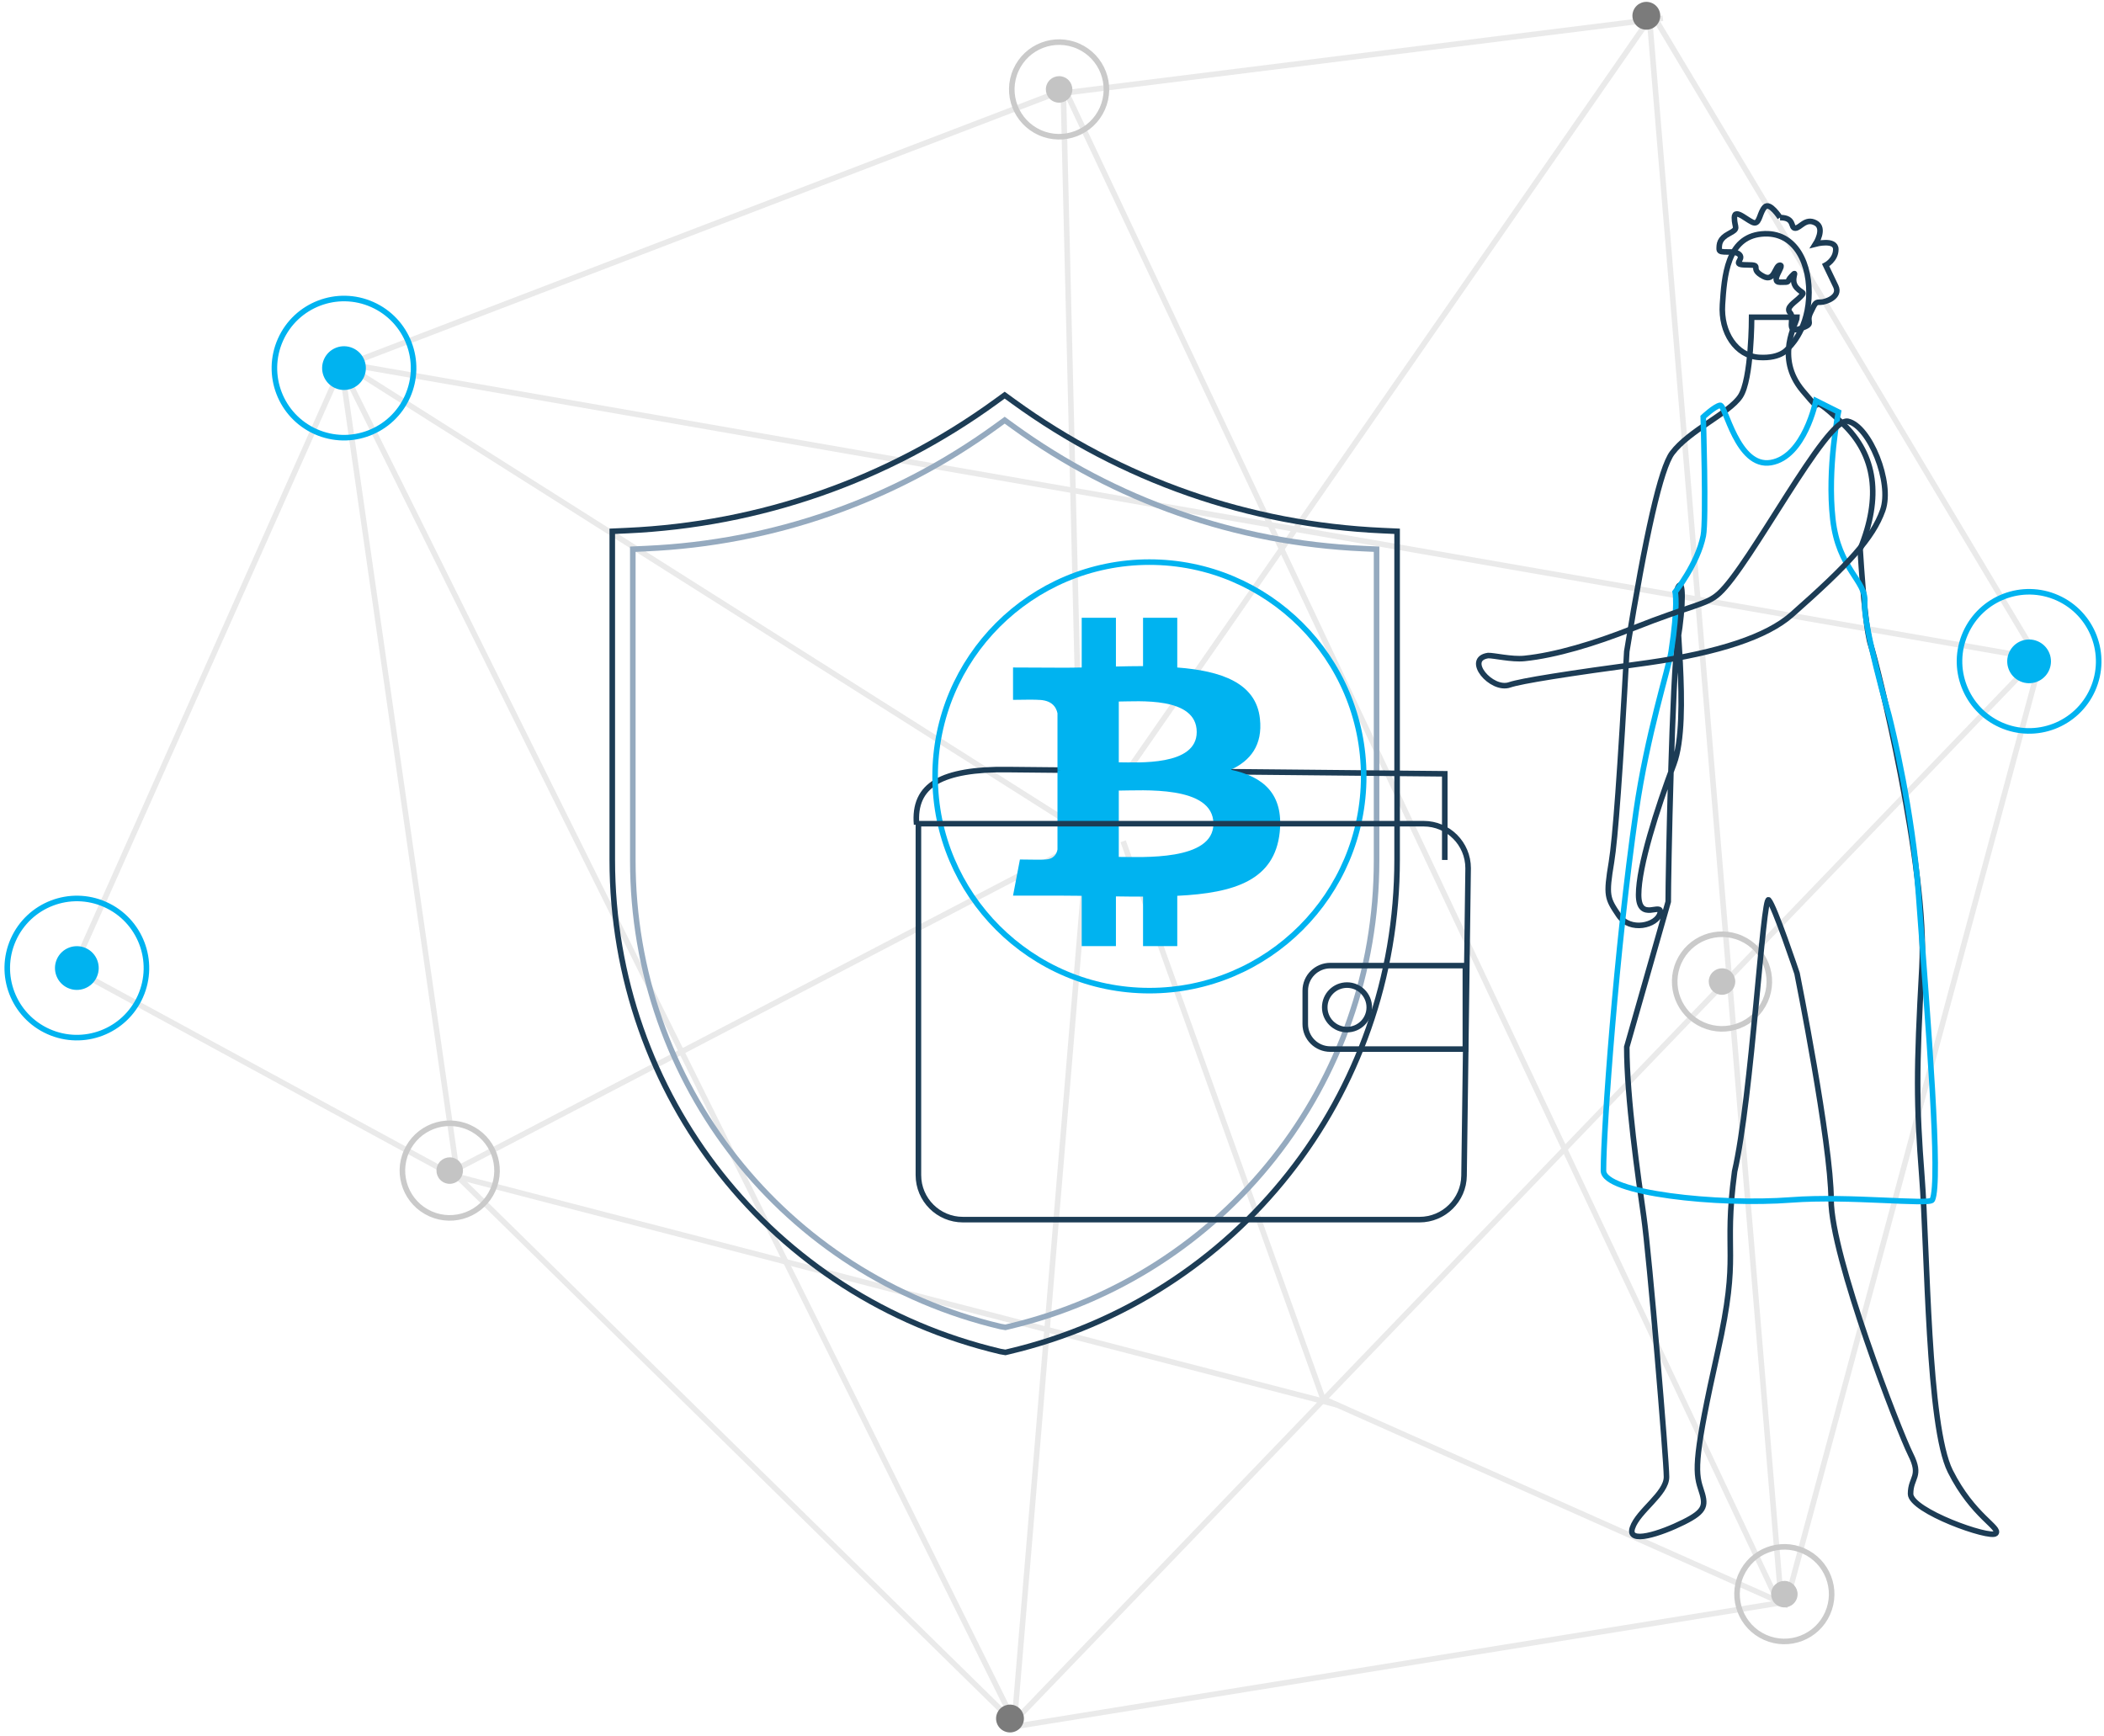 <?xml version="1.0" encoding="UTF-8"?>
<svg width="378px" height="312px" viewBox="0 0 378 312" version="1.1" xmlns="http://www.w3.org/2000/svg" xmlns:xlink="http://www.w3.org/1999/xlink">
    <!-- Generator: Sketch 49 (51002) - http://www.bohemiancoding.com/sketch -->
    <title>securing your wallet</title>
    <desc>Created with Sketch.</desc>
    <defs></defs>
    <g id="Things-you-need-to-know" stroke="none" stroke-width="1" fill="none" fill-rule="evenodd">
        <g id="22.01.18-Bitcoin.org_things-you-need-to-know-Desktop-1200px--" transform="translate(-245, -786)">
            <g id="//body" transform="translate(215, 717)">
                <g id="1">
                    <g id="securing-your-wallet" transform="translate(0, 35)">
                        <g id="Group" transform="translate(234.815, 174.761) rotate(-336) translate(-234.815, -174.761) translate(61.315, 9.261)">
                            <g id="Group-8" opacity="0.2" transform="translate(12, 1)" stroke="#979797">
                                <path d="" id="Path-2"></path>
                                <polyline id="Path-5" points="327.307 250.73 300.262 78.266 0 153.762 156.025 176.619 189.311 1.385"></polyline>
                                <polyline id="Path-6" points="156.719 176.619 209.421 327.611 299.569 78.266"></polyline>
                                <polyline id="Path-8" points="156.719 178.004 76.973 278.434 208.727 327.611"></polyline>
                                <polyline id="Path-9" points="155.332 176.619 98.469 56.795 191.391 0.693"></polyline>
                                <polygon id="Path-10" points="78.359 279.127 0 272.893 0 154.455"></polygon>
                                <polyline id="Path-11" points="299.569 78.266 188.271 0 326.613 252.115 210.114 328.303 0 154.455 98.469 56.102 325.92 252.115"></polyline>
                                <polyline id="Path-13" points="328 252.115 236.465 252.115 162.96 175.234"></polyline>
                                <path d="M76.973,279.127 L239.239,252.115" id="Path-14"></path>
                            </g>
                            <g id="dots" transform="translate(101, 49)">
                                <circle id="Oval-2" fill="#C4C4C4" cx="8.5" cy="8.5" r="2.38"></circle>
                                <circle id="Oval-2" stroke="#CACACA" cx="8.5" cy="8.5" r="8.5"></circle>
                            </g>
                            <g id="dots" transform="translate(330, 243)">
                                <circle id="Oval-2" fill="#C4C4C4" cx="8.5" cy="8.5" r="2.38"></circle>
                                <circle id="Oval-2" stroke="#CACACA" cx="8.5" cy="8.5" r="8.5"></circle>
                            </g>
                            <g id="dots" transform="translate(275, 147)">
                                <circle id="Oval-2" fill="#C4C4C4" cx="8.5" cy="8.5" r="2.38"></circle>
                                <circle id="Oval-2" stroke="#CACACA" cx="8.5" cy="8.5" r="8.5"></circle>
                            </g>
                            <g id="dots" transform="translate(80, 271)">
                                <circle id="Oval-2" fill="#C4C4C4" cx="8.5" cy="8.5" r="2.38"></circle>
                                <circle id="Oval-2" stroke="#CACACA" cx="8.5" cy="8.5" r="8.5"></circle>
                            </g>
                            <circle id="Oval-2" fill="#7B7B7B" cx="220.5" cy="328.5" r="2.5"></circle>
                            <circle id="Oval-2" fill="#7B7B7B" cx="200.5" cy="2.5" r="2.5"></circle>
                            <g id="Group-7" transform="translate(0, 143)">
                                <circle id="Oval-2" fill="#00b3f0" cx="12.5" cy="12.5" r="3.929"></circle>
                                <circle id="Oval-2" stroke="#00b3f0" cx="12.5" cy="12.5" r="12.5"></circle>
                            </g>
                            <g id="Group-7" transform="translate(0, 261)">
                                <circle id="Oval-2" fill="#00b3f0" cx="12.5" cy="12.5" r="3.929"></circle>
                                <circle id="Oval-2" stroke="#00b3f0" cx="12.5" cy="12.5" r="12.5"></circle>
                            </g>
                            <g id="Group-7" transform="translate(298, 68)">
                                <circle id="Oval-2" fill="#00b3f0" cx="12.5" cy="12.5" r="3.929"></circle>
                                <circle id="Oval-2" stroke="#00b3f0" cx="12.5" cy="12.5" r="12.5"></circle>
                            </g>
                        </g>
                        <g id="Group-4" transform="translate(140, 105)" fill="transparent">
                            <path d="M70.638,172 L69.714,171.844 C28.675,162.137 0,125.798 0,83.478 L0,24.461 L2.603,24.343 C26.587,23.264 49.513,15.249 68.901,1.162 L70.501,0 L72.101,1.162 C91.5,15.251 114.424,23.266 138.397,24.343 L141,24.461 L141,83.478 C141,125.795 112.325,162.134 71.27,171.849 L70.638,172 Z" id="Path" stroke="#1C3C55"></path>
                            <path d="M70.631,167.5 L69.755,167.352 C30.863,158.153 3.689,123.716 3.689,83.61 L3.689,27.681 L6.156,27.569 C28.885,26.546 50.611,18.951 68.985,5.601 L70.501,4.5 L72.018,5.601 C90.402,18.953 112.126,26.548 134.844,27.569 L137.311,27.681 L137.311,83.61 C137.311,123.713 110.137,158.15 71.23,167.357 L70.631,167.5 Z" id="Path" stroke="#95AABF"></path>
                        </g>
                        <g id="Group-6" transform="translate(341.5, 191) scale(-1, 1) translate(-341.5, -191) translate(294, 71)" fill="transparent">
                            <path d="M36.146,20 C36.146,21.016 40.225,27.115 35.126,33.214 C30.027,39.313 35.762,31.608 27.89,39.156 C22.009,44.794 20.983,52.301 24.811,61.676 C24.21,71.162 23.569,76.922 22.889,78.955 C21.869,82.004 12.692,118.597 13.711,136.893 C14.731,155.189 14.731,161.288 13.711,174.502 C12.692,187.716 12.692,219.226 8.613,227.358 C4.534,235.49 -0.565,237.523 0.455,238.539 C1.474,239.556 15.751,234.473 15.751,231.424 C15.751,228.374 13.711,228.374 15.751,224.309 C17.79,220.243 30.027,188.732 30.027,178.568 C30.027,168.403 36.146,137.909 36.146,137.909 C36.146,137.909 40.225,125.712 41.245,124.695 C42.264,123.679 44.304,160.272 47.363,173.486 C49.403,188.732 46.343,187.716 50.422,206.012 C54.501,224.309 54.501,227.358 53.482,230.407 C52.462,233.457 52.462,234.473 56.541,236.506 C60.62,238.539 66.738,240.572 65.719,237.523 C64.699,234.473 59.6,231.424 59.6,228.374 C59.6,225.325 62.659,188.732 63.679,181.617 C64.699,174.502 66.738,160.272 66.738,151.123 L59.292,125.021 C59.292,119.939 58.58,84.037 57.561,77.938 C56.541,71.839 56.541,66.548 57.561,68.581 C58.58,70.614 55.213,92.125 58.272,100.257 C61.332,108.388 64.612,118.685 64.612,123.767 C64.612,128.85 60.216,124.912 60.759,127.094 C61.302,129.275 66.165,130.502 68.205,127.452 C70.244,124.403 70.509,124.005 69.49,117.906 C68.81,113.84 67.893,101.22 66.738,80.045 C63.339,58.989 60.62,47.106 58.58,44.395 C55.521,40.329 48.383,37.28 46.343,34.23 C44.304,31.181 44.304,20 44.304,20 L36.146,20 Z" id="Fill-1-Copy" stroke="#1C3C55"></path>
                            <path d="M32.759,35 C32.759,35 34.782,45.11 40.851,46.121 C46.92,47.132 48.992,35.633 49.978,35.822 C50.966,36.011 53.001,37.924 53.001,37.924 C53.001,37.924 52.427,56.461 52.989,59.265 C54,64.32 58.046,69.375 58.046,69.375 C58.046,69.375 57.461,71.66 58.765,80.122 C59.238,83.189 63.063,94.878 65.074,108.868 C68.611,133.479 70.925,165.615 70.925,173.35 C70.925,177.395 50.325,179.612 37.176,178.601 C26.871,177.808 12.297,179.549 11.846,178.601 C10.283,175.319 12.591,147.095 14.33,123.56 C15.43,108.68 18.951,94.254 19.61,91.618 C19.61,91.618 24.331,75.105 23.993,71.228 C23.656,67.353 28.713,65.331 29.725,56.232 C30.736,47.132 28.713,37.022 28.713,37.022 L32.759,35 Z" id="Fill-5" stroke="#00b3f0"></path>
                            <path d="M37.712,25.533 C37.712,25.533 38.871,27.478 42.971,27.217 C47.071,26.956 49.881,22.741 49.547,17.715 C49.214,12.691 48.749,5.656 42.532,5.042 C36.315,4.429 33.639,10.654 34.039,16.684 C34.437,22.715 37.712,25.533 37.712,25.533" id="Fill-19" stroke="#1C3C55"></path>
                            <path d="M39.204,2.095 C39.204,2.095 41.026,-0.756 41.937,0.194 C42.848,1.144 42.848,3.045 43.759,3.045 C44.67,3.045 47.404,0.194 47.404,2.095 C47.404,3.995 46.492,3.995 48.315,4.945 C50.136,5.895 50.136,6.846 50.136,7.796 C50.136,8.746 47.404,7.796 46.492,8.746 C45.58,9.697 48.142,10.593 45.152,10.593 C42.045,10.593 44.98,11.202 42.161,12.672 C40.167,13.712 40.115,10.647 39.204,10.647 C38.294,10.647 41.164,13.712 39.17,13.712 C37.133,13.712 38.173,13.712 37.176,12.672 C35.736,11.171 37.62,13.251 36.179,14.752 C35.182,15.792 34.65,15.398 35.56,16.348 C36.471,17.299 38.294,18.249 37.383,19.199 C36.471,20.149 38.294,23.001 35.56,22.05 C32.828,21.1 34.65,21.1 33.739,19.199 C32.828,17.299 32.828,17.299 31.916,17.299 C31.005,17.299 28.273,16.348 29.183,14.447 L31.005,10.647 C31.005,10.647 29.183,9.697 29.183,7.796 C29.183,5.895 32.828,6.846 32.828,6.846 C32.828,6.846 31.005,3.995 32.828,3.045 C34.65,2.095 35.56,3.995 36.471,3.995 C37.383,3.995 36.471,2.095 39.204,2.095" id="Fill-23" stroke="#1C3C55"></path>
                            <path d="M63.441,25.921 C58.522,27.865 53.924,32.368 45.246,42.936 C41.495,47.504 38.925,56.19 37.538,68.994 C36.094,83.617 35.058,91.957 34.431,94.015 C33.421,97.33 39.356,101.993 39.831,97.683 C39.831,96.689 38.934,93.472 39.082,91.199 C39.449,85.547 41.372,78.36 43.728,71.756 C47.824,60.274 47.513,58.245 49.517,55.849 C54.338,50.085 80.604,35.457 79.64,31.615 C78.677,27.771 68.36,23.977 63.441,25.921 Z" id="Fill-27-Copy" stroke="#1C3C55" transform="translate(56.991, 62.408) scale(-1, -1) rotate(92) translate(-56.991, -62.408) "></path>
                        </g>
                        <g id="Group-2" transform="translate(244, 194.5) scale(-1, 1) translate(-244, -194.5) translate(194, 135)">
                            <g id="portfel">
                                <path d="M4.435,53.518 L4.435,38.037 L83,37.279 C88.882,37.201 93.154,37.936 95.817,39.484 C98.481,41.032 99.65,43.593 99.326,47.167" id="Path-97" stroke="#1C3C55" fill="transparent"></path>
                                <circle id="Oval-3" stroke="#00b3f0" fill="transparent" cx="57.5" cy="38.5" r="38.5"></circle>
                                <path d="M78.357,28.154 C78.876,32.87 76.64,35.706 73.127,37.302 C78.956,38.543 82.629,41.627 81.911,48.541 C80.992,57.157 73.806,59.462 63.505,59.959 L63.505,69 L57.356,69 L57.356,60.1 C55.799,60.1 54.162,60.1 52.485,60.065 L52.485,69 L46.337,69 L46.337,59.959 C44.9,59.959 43.462,59.923 41.985,59.923 L34,59.923 L35.238,53.434 C39.749,53.505 39.669,53.434 39.669,53.434 C41.386,53.434 41.865,52.335 41.985,51.626 L41.985,37.373 L42.624,37.373 C42.384,37.337 42.145,37.337 41.985,37.337 L41.985,27.161 C41.746,26.026 40.947,24.75 38.432,24.75 C38.432,24.75 38.512,24.679 34,24.75 L34,18.935 L42.464,18.971 C43.702,18.971 45.019,18.971 46.337,18.935 L46.337,10 L52.485,10 L52.485,18.758 C54.122,18.722 55.759,18.687 57.356,18.687 L57.356,10 L63.505,10 L63.505,18.935 C71.41,19.538 77.678,21.701 78.357,28.154 Z M70,47.013 C70,40.03 57.112,41.052 53,41.052 L53,52.973 C57.112,52.973 70,53.749 70,47.013 Z M67,30.531 C67,24.09 56.393,25.051 53,25.051 L53,35.975 C56.393,35.975 67,36.687 67,30.531 Z" id="btc---FontAwesome-Copy" fill="#00b3f0" transform="translate(58, 39.5) scale(-1, 1) translate(-58, -39.5) "></path>
                                <path d="M0.241,55.106 L0.973,110.25 C1.031,114.626 4.596,118.144 8.972,118.144 L91,118.144 C95.418,118.144 99,114.562 99,110.144 L99,47 L8.24,47 C3.822,47 0.24,50.582 0.24,55 C0.24,55.035 0.24,55.071 0.241,55.106 Z" id="Path-96" stroke="#1C3C55" fill="transparent"></path>
                                <g id="Group-3" transform="translate(15, 80) rotate(180) translate(-15, -80) translate(0, 72)" stroke="#1C3C55">
                                    <path d="M0.5,0.5 L0.5,15.5 L24.766,15.5 C27.252,15.5 29.266,13.485 29.266,11 L29.266,5 C29.266,2.515 27.252,0.5 24.766,0.5 L0.5,0.5 Z" id="Rectangle-9" transform="translate(14.883, 8) rotate(180) translate(-14.883, -8) "></path>
                                    <circle id="Oval" cx="8" cy="8" r="4"></circle>
                                </g>
                            </g>
                        </g>
                    </g>
                </g>
            </g>
        </g>
    </g>
</svg>